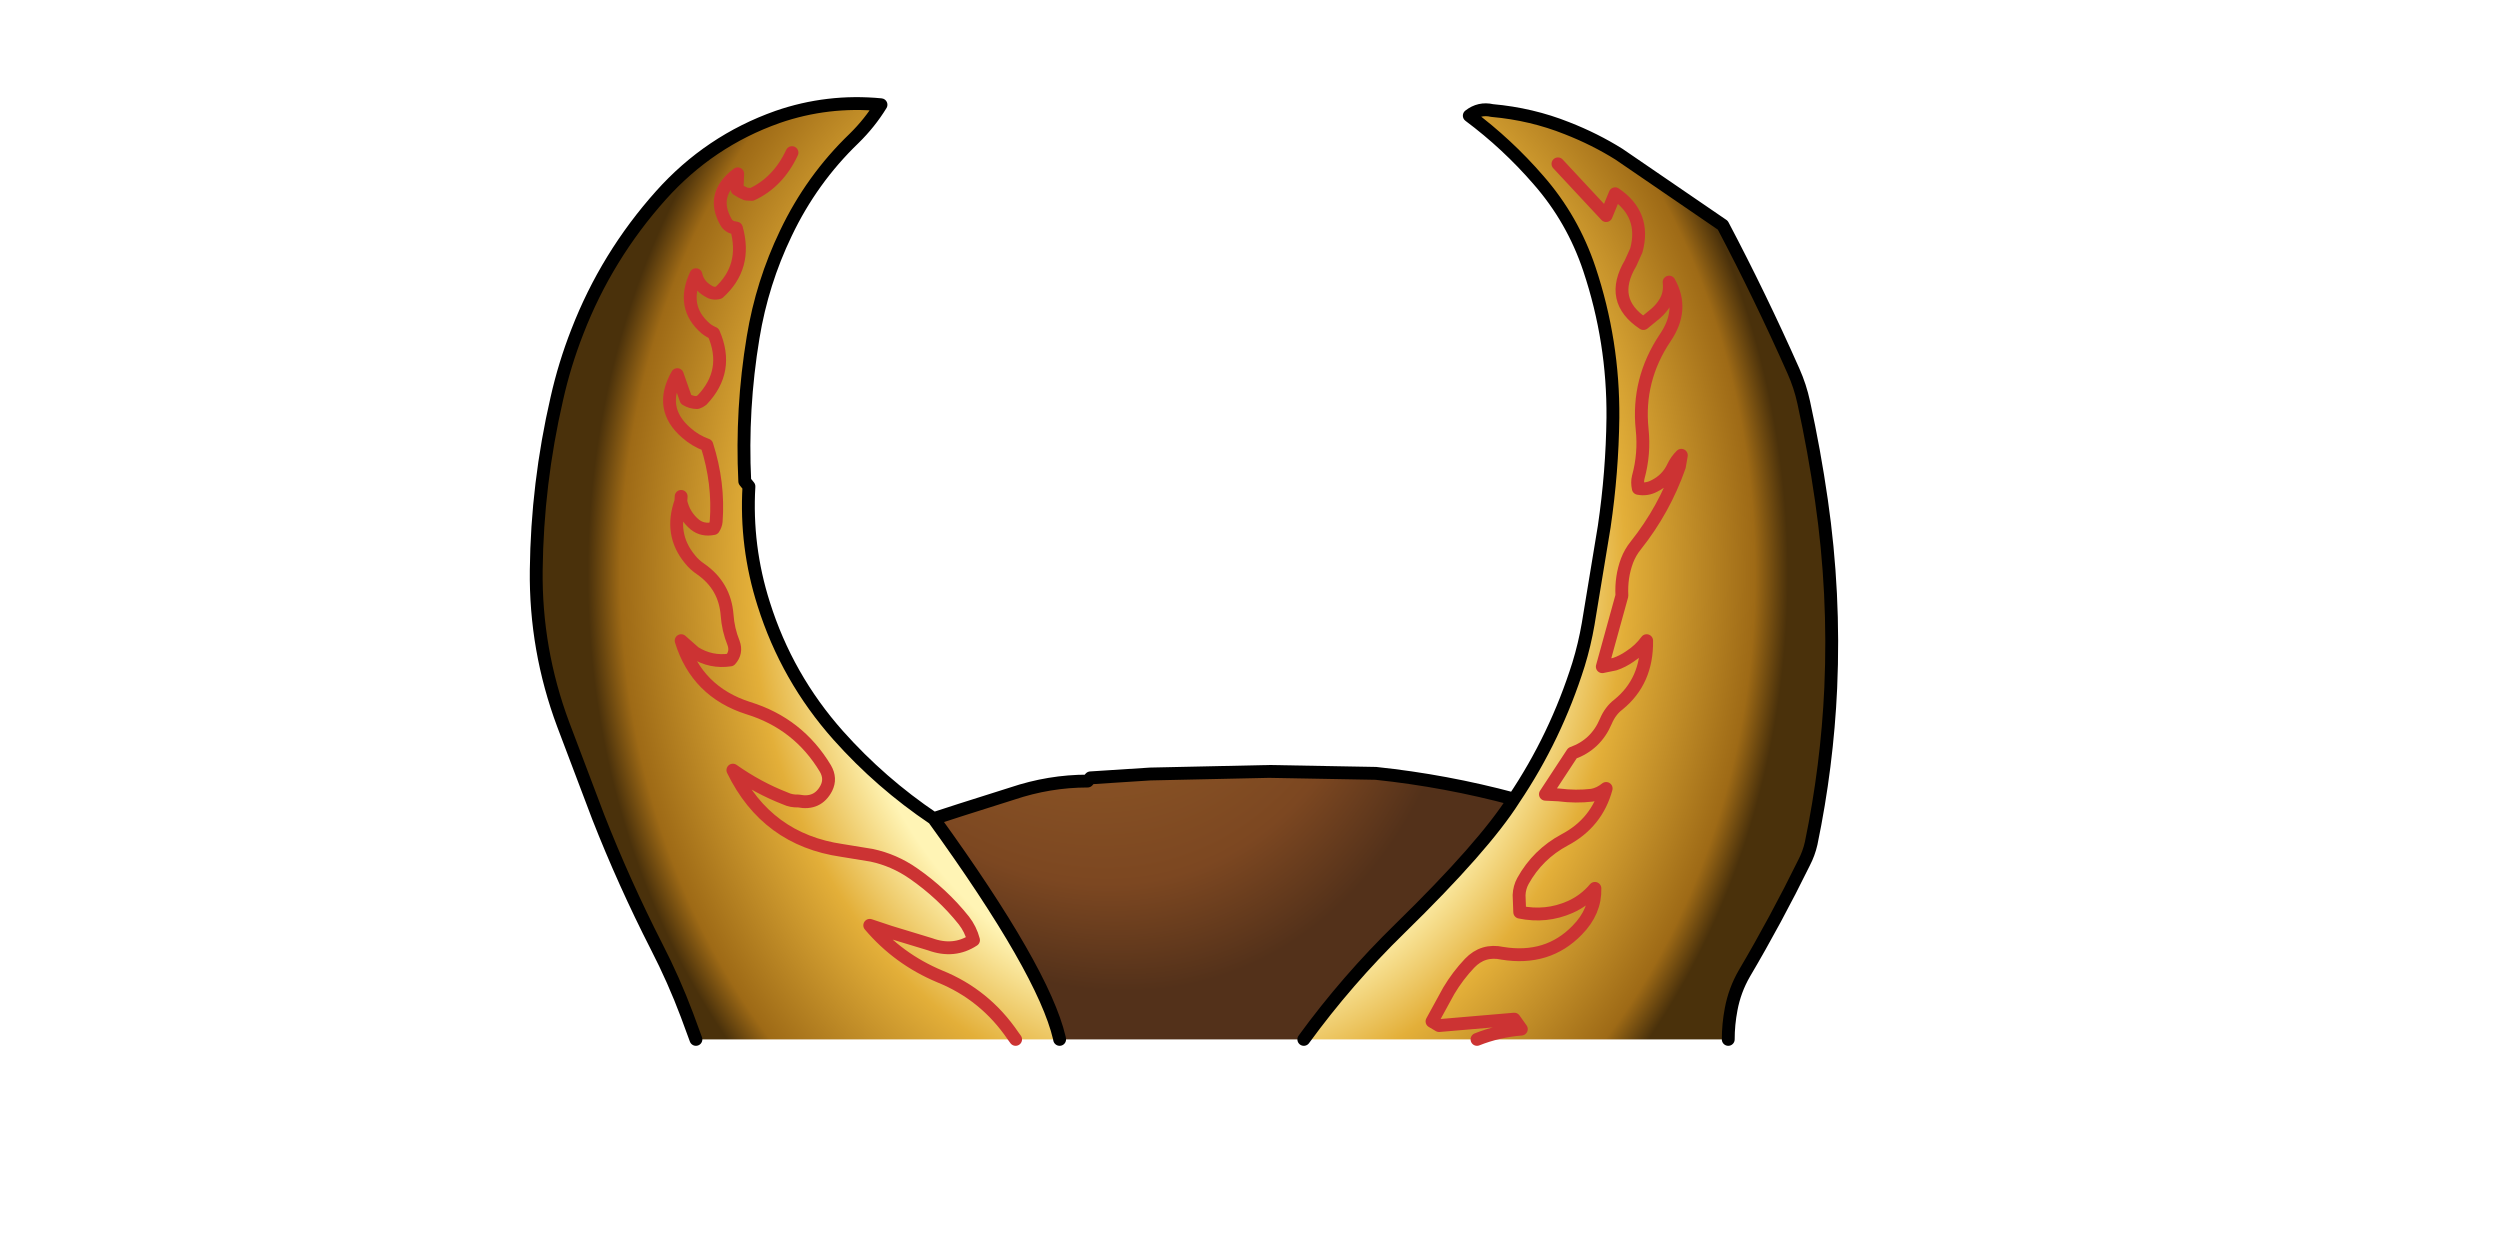 <?xml version="1.0" encoding="UTF-8" standalone="no"?>
<svg xmlns:xlink="http://www.w3.org/1999/xlink" xmlns="http://www.w3.org/2000/svg" height="195.65px" width="389.05px">
  <g transform="matrix(1.0, 0.0, 0.0, 1.0, 190.05, 148.7)">
    <g data-characterId="1565" height="146.65" transform="matrix(1.0, 0.0, 0.0, 1.0, -107.1, -133.1)" width="202.6" xlink:href="#shape0">
      <g id="shape0" transform="matrix(1.0, 0.0, 0.0, 1.0, 107.1, 133.1)">
        <path d="M45.55 -24.35 Q52.05 -34.0 55.6 -45.3 56.55 -48.4 57.1 -51.6 L59.6 -66.75 Q60.85 -75.25 60.95 -83.7 61.05 -95.55 57.3 -106.8 54.7 -114.6 49.35 -120.7 44.5 -126.3 38.6 -130.7 40.2 -131.95 42.15 -131.5 48.3 -130.95 53.8 -128.75 58.15 -127.05 61.9 -124.7 L78.05 -113.65 Q83.9 -102.55 89.05 -90.95 90.1 -88.6 90.65 -86.05 92.3 -78.5 93.4 -70.85 95.5 -56.35 94.85 -41.65 94.3 -29.5 91.8 -17.45 91.45 -15.9 90.7 -14.45 86.35 -5.6 81.4 2.8 79.9 5.4 79.35 8.35 78.9 10.7 78.9 13.05 L39.8 13.05 12.85 13.05 Q19.55 3.85 27.85 -4.25 40.9 -17.0 45.55 -24.35 M-25.15 13.05 L-32.0 13.05 -81.75 13.05 -83.15 9.25 Q-85.2 3.8 -87.85 -1.35 -92.95 -11.35 -96.95 -21.55 L-102.4 -35.95 Q-106.75 -47.6 -106.6 -60.0 -106.45 -73.4 -103.4 -86.65 -102.2 -92.0 -100.2 -97.1 -95.65 -108.85 -87.2 -118.3 -79.65 -126.75 -69.05 -130.5 -61.25 -133.2 -52.95 -132.4 -54.7 -129.55 -57.15 -127.15 -63.75 -120.8 -67.75 -112.4 -71.45 -104.7 -72.85 -96.2 -74.7 -85.05 -74.15 -73.8 L-73.5 -73.0 Q-74.05 -63.65 -71.2 -54.7 -67.6 -43.25 -59.6 -34.25 -53.0 -26.85 -44.75 -21.3 -27.65 2.35 -25.2 12.8 L-25.15 13.05 M-84.05 -71.45 L-84.1 -70.65 Q-83.6 -68.45 -81.9 -67.05 -80.7 -66.1 -79.0 -66.45 -78.65 -67.0 -78.6 -67.55 -78.15 -73.5 -80.05 -79.45 -81.85 -80.1 -83.25 -81.35 -87.65 -85.15 -84.65 -90.4 L-83.3 -86.55 Q-82.5 -86.05 -81.55 -86.05 -81.1 -86.2 -80.8 -86.45 -76.45 -91.0 -79.0 -96.85 -79.7 -97.15 -80.25 -97.6 -84.1 -100.95 -81.75 -105.95 -81.4 -104.35 -79.9 -103.45 -79.1 -102.9 -78.2 -103.15 -73.75 -107.15 -75.45 -113.2 L-76.2 -113.35 Q-76.8 -113.65 -77.05 -114.1 -79.55 -118.45 -75.25 -121.65 L-75.35 -119.25 Q-74.7 -118.8 -73.95 -118.5 L-73.05 -118.45 Q-68.95 -120.35 -66.8 -124.95 -68.95 -120.35 -73.05 -118.45 L-73.95 -118.5 Q-74.7 -118.8 -75.35 -119.25 L-75.25 -121.65 Q-79.55 -118.45 -77.05 -114.1 -76.8 -113.65 -76.2 -113.35 L-75.45 -113.2 Q-73.75 -107.15 -78.2 -103.15 -79.1 -102.9 -79.9 -103.45 -81.4 -104.35 -81.75 -105.95 -84.1 -100.95 -80.25 -97.6 -79.7 -97.15 -79.0 -96.85 -76.45 -91.0 -80.8 -86.45 -81.1 -86.2 -81.55 -86.05 -82.5 -86.05 -83.3 -86.55 L-84.65 -90.4 Q-87.65 -85.15 -83.25 -81.35 -81.85 -80.1 -80.05 -79.45 -78.15 -73.5 -78.6 -67.55 -78.65 -67.0 -79.0 -66.45 -80.7 -66.1 -81.9 -67.05 -83.6 -68.45 -84.1 -70.65 -85.9 -65.6 -82.7 -61.7 -82.0 -60.8 -80.95 -60.1 -77.25 -57.5 -76.9 -53.0 -76.75 -50.75 -75.9 -48.65 -75.35 -47.15 -76.4 -46.0 -79.4 -45.55 -81.95 -47.15 L-84.05 -49.0 Q-81.6 -41.05 -73.6 -38.5 -65.8 -36.1 -61.6 -29.1 -60.7 -27.55 -61.45 -26.05 -62.8 -23.45 -65.8 -24.05 -66.9 -24.0 -67.85 -24.45 -72.1 -26.1 -76.0 -28.85 -70.75 -18.05 -59.0 -16.35 L-54.4 -15.6 Q-50.9 -14.85 -47.95 -12.8 -43.4 -9.65 -40.05 -5.45 -39.0 -4.1 -38.55 -2.4 -41.6 -0.4 -45.3 -1.75 L-51.55 -3.65 -54.7 -4.7 Q-50.25 0.55 -43.8 3.25 -36.75 6.1 -32.4 12.5 L-32.0 13.05 -32.4 12.5 Q-36.75 6.1 -43.8 3.25 -50.25 0.55 -54.7 -4.7 L-51.55 -3.65 -45.3 -1.75 Q-41.6 -0.4 -38.55 -2.4 -39.0 -4.1 -40.05 -5.45 -43.4 -9.65 -47.95 -12.8 -50.9 -14.85 -54.4 -15.6 L-59.0 -16.35 Q-70.75 -18.05 -76.0 -28.85 -72.1 -26.1 -67.85 -24.45 -66.9 -24.0 -65.8 -24.05 -62.8 -23.45 -61.45 -26.05 -60.7 -27.55 -61.6 -29.1 -65.8 -36.1 -73.6 -38.5 -81.6 -41.05 -84.05 -49.0 L-81.95 -47.15 Q-79.4 -45.55 -76.4 -46.0 -75.35 -47.15 -75.9 -48.65 -76.75 -50.75 -76.9 -53.0 -77.25 -57.5 -80.95 -60.1 -82.0 -60.8 -82.7 -61.7 -85.9 -65.6 -84.1 -70.65 L-84.05 -71.45 M39.8 13.05 Q43.05 11.75 46.7 11.45 L45.6 9.9 33.9 10.9 32.8 10.25 35.4 5.5 Q36.8 3.15 38.65 1.2 40.75 -1.0 43.75 -0.35 50.8 0.8 55.4 -3.95 58.25 -6.85 58.15 -10.45 56.55 -8.55 54.3 -7.55 50.55 -5.9 46.45 -6.75 L46.35 -9.4 Q46.4 -10.6 46.95 -11.6 49.25 -15.75 53.45 -18.0 58.45 -20.65 59.9 -26.0 58.85 -25.15 57.7 -24.95 55.2 -24.65 52.5 -25.0 L50.45 -25.1 54.65 -31.5 Q58.3 -32.8 59.85 -36.45 60.55 -38.1 61.8 -39.05 66.3 -42.7 66.2 -49.0 65.15 -47.55 63.6 -46.55 62.45 -45.75 61.25 -45.35 L59.3 -44.95 62.35 -56.0 Q62.2 -58.9 63.15 -61.45 63.65 -62.75 64.5 -63.8 68.95 -69.4 71.3 -76.1 L71.6 -77.85 Q70.8 -77.05 70.35 -76.1 69.4 -74.05 67.35 -73.05 66.2 -72.45 64.9 -72.7 64.7 -73.65 64.9 -74.45 65.9 -78.1 65.5 -81.9 64.7 -89.6 69.1 -96.15 72.1 -100.55 69.7 -104.8 69.9 -103.05 69.1 -101.7 68.55 -100.75 67.65 -99.95 L65.7 -98.35 Q60.25 -101.95 63.7 -107.75 L64.6 -109.75 Q66.1 -115.3 61.3 -118.55 L59.9 -115.15 52.4 -123.2 59.9 -115.15 61.3 -118.55 Q66.1 -115.3 64.6 -109.75 L63.7 -107.75 Q60.25 -101.95 65.7 -98.35 L67.65 -99.95 Q68.55 -100.75 69.1 -101.7 69.9 -103.05 69.7 -104.8 72.1 -100.55 69.1 -96.15 64.7 -89.6 65.5 -81.9 65.9 -78.1 64.9 -74.45 64.7 -73.65 64.9 -72.7 66.2 -72.45 67.35 -73.05 69.4 -74.05 70.35 -76.1 70.8 -77.05 71.6 -77.85 L71.3 -76.1 Q68.95 -69.4 64.5 -63.8 63.65 -62.75 63.15 -61.45 62.2 -58.9 62.35 -56.0 L59.3 -44.95 61.25 -45.35 Q62.45 -45.75 63.6 -46.55 65.15 -47.55 66.2 -49.0 66.3 -42.7 61.8 -39.05 60.55 -38.1 59.85 -36.45 58.3 -32.8 54.65 -31.5 L50.45 -25.1 52.5 -25.0 Q55.2 -24.65 57.7 -24.95 58.85 -25.15 59.9 -26.0 58.45 -20.65 53.45 -18.0 49.25 -15.75 46.95 -11.6 46.4 -10.6 46.35 -9.4 L46.45 -6.75 Q50.55 -5.9 54.3 -7.55 56.55 -8.55 58.15 -10.45 58.25 -6.85 55.4 -3.95 50.8 0.8 43.75 -0.35 40.75 -1.0 38.65 1.2 36.8 3.15 35.4 5.5 L32.8 10.25 33.9 10.9 45.6 9.9 46.7 11.45 Q43.05 11.75 39.8 13.05" fill="url(#gradient0)" fill-rule="evenodd" stroke="none"/>
        <path d="M12.85 13.05 L-25.15 13.05 -25.2 12.8 Q-27.65 2.35 -44.75 -21.3 L-40.6 -22.65 -32.55 -25.2 Q-26.75 -27.15 -20.8 -27.15 L-20.35 -27.65 -11.05 -28.25 7.45 -28.65 24.05 -28.35 Q34.95 -27.2 45.55 -24.35 40.9 -17.0 27.85 -4.25 19.55 3.85 12.85 13.05" fill="url(#gradient1)" fill-rule="evenodd" stroke="none"/>
        <path d="M45.55 -24.35 Q52.05 -34.0 55.6 -45.3 56.55 -48.4 57.1 -51.6 L59.6 -66.75 Q60.85 -75.25 60.95 -83.7 61.05 -95.55 57.3 -106.8 54.7 -114.6 49.35 -120.7 44.5 -126.3 38.6 -130.7 40.2 -131.95 42.15 -131.5 48.3 -130.95 53.8 -128.75 58.15 -127.05 61.9 -124.7 L78.05 -113.65 Q83.9 -102.55 89.05 -90.95 90.1 -88.6 90.65 -86.05 92.3 -78.5 93.4 -70.85 95.5 -56.35 94.85 -41.65 94.3 -29.5 91.8 -17.45 91.45 -15.9 90.7 -14.45 86.35 -5.6 81.4 2.8 79.9 5.4 79.35 8.35 78.9 10.7 78.9 13.05 M-81.75 13.05 L-83.15 9.25 Q-85.2 3.8 -87.85 -1.35 -92.95 -11.35 -96.95 -21.55 L-102.4 -35.95 Q-106.75 -47.6 -106.6 -60.0 -106.45 -73.4 -103.4 -86.65 -102.2 -92.0 -100.2 -97.1 -95.65 -108.85 -87.2 -118.3 -79.65 -126.75 -69.05 -130.5 -61.25 -133.2 -52.95 -132.4 -54.7 -129.55 -57.15 -127.15 -63.75 -120.8 -67.75 -112.4 -71.45 -104.7 -72.85 -96.2 -74.7 -85.05 -74.15 -73.8 L-73.5 -73.0 Q-74.05 -63.65 -71.2 -54.7 -67.6 -43.25 -59.6 -34.25 -53.0 -26.85 -44.75 -21.3 L-40.6 -22.65 -32.55 -25.2 Q-26.75 -27.15 -20.8 -27.15 L-20.35 -27.65 -11.05 -28.25 7.45 -28.65 24.05 -28.35 Q34.95 -27.2 45.55 -24.35 40.9 -17.0 27.85 -4.25 19.55 3.85 12.85 13.05 M-44.75 -21.3 Q-27.65 2.35 -25.2 12.8 L-25.15 13.05" fill="none" stroke="#000000" stroke-linecap="round" stroke-linejoin="round" stroke-width="2.0"/>
        <path d="M52.4 -123.2 L59.9 -115.15 61.3 -118.55 Q66.1 -115.3 64.6 -109.75 L63.7 -107.75 Q60.25 -101.95 65.7 -98.35 L67.65 -99.95 Q68.55 -100.75 69.1 -101.7 69.9 -103.05 69.7 -104.8 72.1 -100.55 69.1 -96.15 64.7 -89.6 65.5 -81.9 65.9 -78.1 64.9 -74.45 64.7 -73.65 64.9 -72.7 66.2 -72.45 67.35 -73.05 69.4 -74.05 70.35 -76.1 70.8 -77.05 71.6 -77.85 L71.3 -76.1 Q68.95 -69.4 64.5 -63.8 63.65 -62.75 63.15 -61.45 62.2 -58.9 62.35 -56.0 L59.3 -44.95 61.25 -45.35 Q62.45 -45.75 63.6 -46.55 65.15 -47.55 66.2 -49.0 66.3 -42.7 61.8 -39.05 60.55 -38.1 59.85 -36.45 58.3 -32.8 54.65 -31.5 L50.45 -25.1 52.5 -25.0 Q55.2 -24.65 57.7 -24.95 58.85 -25.15 59.9 -26.0 58.45 -20.65 53.45 -18.0 49.25 -15.75 46.95 -11.6 46.4 -10.6 46.35 -9.4 L46.45 -6.75 Q50.55 -5.9 54.3 -7.55 56.55 -8.55 58.15 -10.45 58.25 -6.85 55.4 -3.95 50.8 0.8 43.75 -0.35 40.75 -1.0 38.65 1.2 36.8 3.15 35.4 5.5 L32.8 10.25 33.9 10.9 45.6 9.9 46.7 11.45 Q43.05 11.75 39.8 13.05 M-66.8 -124.95 Q-68.95 -120.35 -73.05 -118.45 L-73.95 -118.5 Q-74.7 -118.8 -75.35 -119.25 L-75.25 -121.65 Q-79.55 -118.45 -77.05 -114.1 -76.8 -113.65 -76.2 -113.35 L-75.45 -113.2 Q-73.75 -107.15 -78.2 -103.15 -79.1 -102.9 -79.9 -103.45 -81.4 -104.35 -81.75 -105.95 -84.1 -100.95 -80.25 -97.6 -79.7 -97.15 -79.0 -96.85 -76.45 -91.0 -80.8 -86.45 -81.1 -86.2 -81.55 -86.05 -82.5 -86.05 -83.3 -86.55 L-84.65 -90.4 Q-87.65 -85.15 -83.25 -81.35 -81.85 -80.1 -80.05 -79.45 -78.15 -73.5 -78.6 -67.55 -78.65 -67.0 -79.0 -66.45 -80.7 -66.1 -81.9 -67.05 -83.6 -68.45 -84.1 -70.65 -85.9 -65.6 -82.7 -61.7 -82.0 -60.8 -80.95 -60.1 -77.25 -57.5 -76.9 -53.0 -76.75 -50.75 -75.9 -48.65 -75.35 -47.15 -76.4 -46.0 -79.4 -45.55 -81.95 -47.15 L-84.05 -49.0 Q-81.6 -41.05 -73.6 -38.5 -65.8 -36.1 -61.6 -29.1 -60.7 -27.55 -61.45 -26.05 -62.8 -23.45 -65.8 -24.05 -66.9 -24.0 -67.85 -24.45 -72.1 -26.1 -76.0 -28.85 -70.75 -18.05 -59.0 -16.35 L-54.4 -15.6 Q-50.9 -14.85 -47.95 -12.8 -43.4 -9.65 -40.05 -5.45 -39.0 -4.1 -38.55 -2.4 -41.6 -0.4 -45.3 -1.75 L-51.55 -3.65 -54.7 -4.7 Q-50.25 0.55 -43.8 3.25 -36.75 6.1 -32.4 12.5 L-32.0 13.05 M-84.1 -70.65 L-84.05 -71.45" fill="none" stroke="#cc3333" stroke-linecap="round" stroke-linejoin="round" stroke-width="2.0"/>
      </g>
    </g>
  </g>
  <defs>
    <radialGradient cx="0" cy="0" gradientTransform="matrix(0.114, 0.0, 0.0, 0.138, -5.2, -59.35)" gradientUnits="userSpaceOnUse" id="gradient0" r="819.2" spreadMethod="pad">
      <stop offset="0.58" stop-color="#fff4b5"/>
      <stop offset="0.729" stop-color="#e3af39"/>
      <stop offset="0.945" stop-color="#9e6a16"/>
      <stop offset="1.0" stop-color="#4a310b"/>
    </radialGradient>
    <radialGradient cx="0" cy="0" gradientTransform="matrix(0.079, -0.026, 0.038, 0.115, -31.0, -91.0)" gradientUnits="userSpaceOnUse" id="gradient1" r="819.2" spreadMethod="pad">
      <stop offset="0.0" stop-color="#af7630"/>
      <stop offset="0.827" stop-color="#7c4721"/>
      <stop offset="1.0" stop-color="#53311a"/>
    </radialGradient>
  </defs>
</svg>

